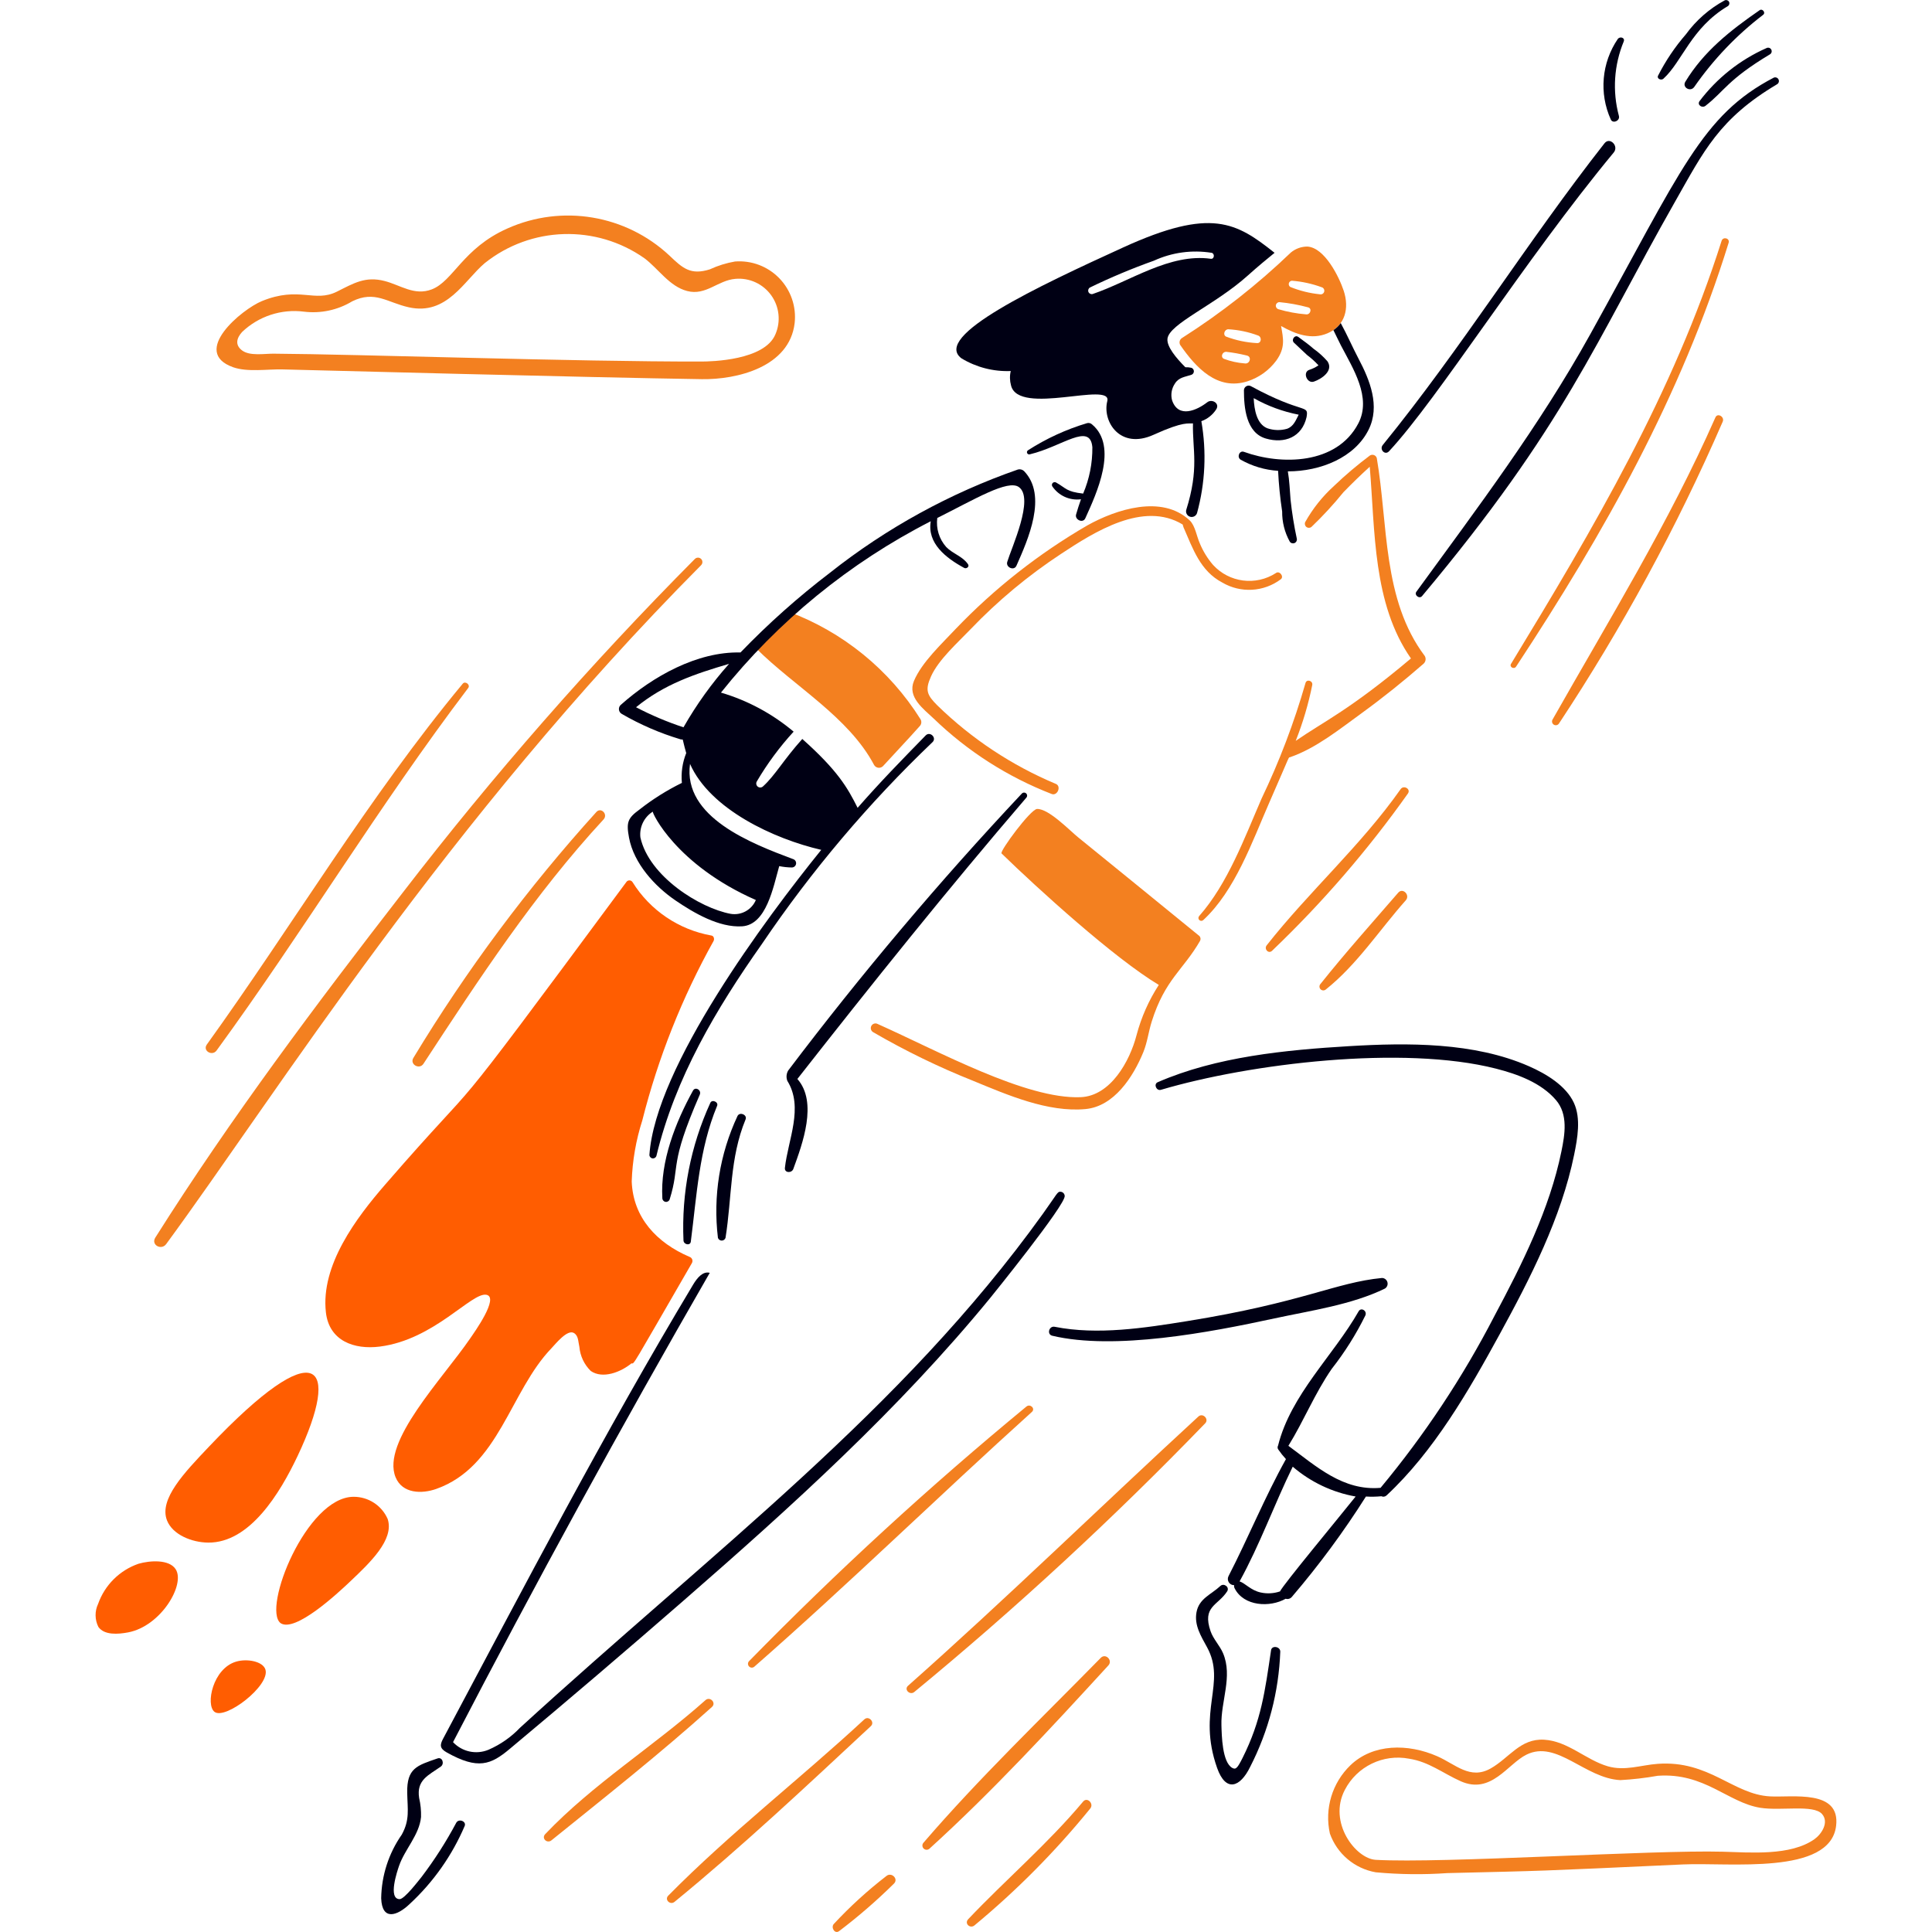 <?xml version="1.0" encoding="UTF-8"?>
<svg width="380px" height="380px" viewBox="0 0 380 380" xmlns="http://www.w3.org/2000/svg" xmlns:xlink="http://www.w3.org/1999/xlink" version="1.1">
 <!-- Generated by Pixelmator Pro 2.2 -->
 <g id="group">
  <path id="Path" d="M154.38 121.56 L149.74 126.574 C149.1 126.04 148.14 126.948 148.78 127.586 156.234 135.012 166.918 141.012 171.924 150.464 172.1 150.764 172.406 150.965 172.751 151.007 173.096 151.049 173.441 150.927 173.684 150.678 176.072 148.052 178.53 145.492 180.884 142.838 181.253 142.469 181.319 141.895 181.044 141.452 174.936 131.723 165.789 124.281 155.02 120.28 154.384 120.056 153.9 121.08 154.38 121.56 Z" fill="#f38020" fill-opacity="1" stroke="none"/>
  <path id="Path-1" d="M112.89 262.188 C113.79 262.734 113.702 263.838 113.956 264.908 114.112 266.707 114.907 268.39 116.196 269.654 118.558 271.286 122.116 269.868 124.196 268.16 124.816 268.16 123.9 269.498 136.088 248.43 136.216 248.208 136.237 247.939 136.143 247.701 136.05 247.462 135.853 247.278 135.608 247.202 129.192 244.452 124.528 239.522 124.25 232.378 124.386 228.301 125.086 224.263 126.33 220.378 129.449 208.05 134.163 196.182 140.354 185.074 140.554 184.7 140.406 184.074 139.928 184.008 133.5 182.864 127.859 179.046 124.41 173.502 124.278 173.29 124.046 173.162 123.796 173.162 123.546 173.162 123.314 173.29 123.182 173.502 84.034 226.408 97.328 208.126 75.782 232.964 70.084 239.53 63.038 248.856 64.102 258.136 64.744 263.736 69.65 265.502 74.714 264.854 85.442 263.484 92.778 254.104 95.674 254.668 98.24 255.17 93.274 262.082 92.474 263.254 87.04 271.206 74.95 283.59 77.808 290.558 79.142 293.812 82.976 293.854 85.808 292.852 98.162 288.48 100.308 273.652 108.472 265.174 109.3 264.304 111.6 261.4 112.89 262.188 Z" fill="#ff5d01" fill-opacity="1" stroke="none"/>
  <path id="Path-2" d="M183.658 141.346 C190.328 147.781 198.216 152.821 206.858 156.17 207.98 156.592 208.776 154.678 207.71 154.198 199.02 150.558 191.095 145.311 184.352 138.732 182.326 136.706 181.898 135.746 183.126 133.026 184.618 129.72 188.41 126.364 190.912 123.746 196.273 118.15 202.248 113.178 208.724 108.922 215.222 104.642 224.882 98.47 232.614 103.162 232.668 103.322 232.722 103.536 232.774 103.696 234.642 107.962 236.072 112.296 240.4 114.574 244.017 116.706 248.561 116.453 251.92 113.934 252.612 113.398 251.656 112.178 250.96 112.708 246.999 115.269 241.767 114.592 238.588 111.108 237.494 109.835 236.612 108.394 235.974 106.842 235.394 105.56 235.072 103.37 234.002 102.362 228.534 97.216 219.484 100.208 213.896 103.322 204.342 108.862 195.616 115.72 187.976 123.694 185.3 126.564 181.306 130.25 179.764 133.932 178.426 137.13 181.634 139.424 183.658 141.346 Z" fill="#f38020" fill-opacity="1" stroke="none"/>
  <path id="Path-3" d="M58.548 286.346 C67.158 268.146 62.548 261.932 41.11 284.532 36.256 289.652 31.224 294.886 32.844 299.038 33.95 301.87 37.75 303.384 40.95 303.41 49.116 303.48 55.05 293.74 58.548 286.346 Z" fill="#ff5d01" fill-opacity="1" stroke="none"/>
  <path id="Path-4" d="M27.244 307.57 C23.531 308.853 20.605 311.759 19.298 315.464 18.616 316.904 18.636 318.577 19.352 320 20.528 321.656 23.24 321.444 25.218 321.066 31.666 319.836 36.498 311.64 34.55 308.642 33.27 306.664 29.482 306.922 27.244 307.57 Z" fill="#ff5d01" fill-opacity="1" stroke="none"/>
  <path id="Path-5" d="M69.534 294.4 C60.262 294.44 51.534 316.418 55.188 319.252 58.04 321.152 66.356 313.452 68.894 311.038 72.752 307.378 77.582 302.838 76.254 298.774 75.088 296.105 72.446 294.386 69.534 294.4 Z" fill="#ff5d01" fill-opacity="1" stroke="none"/>
  <path id="Path-6" d="M46.442 326.822 C41.842 328.178 40.416 335.28 42.176 336.688 44.27 338.364 53.2 331.522 52.202 328.368 51.698 326.776 48.628 326.178 46.442 326.822 Z" fill="#ff5d01" fill-opacity="1" stroke="none"/>
  <path id="Path-7" d="M348.122 353.326 C340.856 352.926 336.178 346.188 326.044 346.926 322.736 347.166 319.588 348.382 316.232 347.406 311.906 346.146 308.392 342.446 303.7 342.178 299.008 341.91 296.874 345.752 293.194 347.832 289.14 350.124 286.274 347.002 282.688 345.432 276.926 342.908 270.072 342.932 265.624 347.192 262.022 350.658 260.486 355.75 261.57 360.63 262.98 364.611 266.423 367.524 270.582 368.256 275.263 368.691 279.972 368.745 284.662 368.416 304.662 367.934 301.074 368.086 331.062 366.71 340.194 366.292 359.95 368.868 361.138 359.138 362.02 351.884 352.55 353.572 348.122 353.326 Z M356.868 361.752 C352.15 365.076 344.23 364.352 338.79 364.206 325.104 363.826 283.69 366.55 270.59 365.806 266.646 365.582 261.158 358.45 264.512 352.046 266.905 347.432 272.045 344.938 277.15 345.914 281.042 346.514 283.818 348.79 287.282 350.34 293.306 353.034 296.528 346.94 300.242 345.114 306.226 342.164 311.726 349.776 318.694 350.126 321.162 349.992 323.619 349.708 326.052 349.274 335.262 348.618 339.834 354.534 346.21 355.566 350.29 356.226 356.67 354.872 358.37 356.792 359.816 358.434 358.248 360.782 356.868 361.752 Z" fill="#f38020" fill-opacity="1" stroke="none"/>
  <path id="Path-8" d="M45.856 72.232 C48.686 73.232 52.63 72.588 55.562 72.658 60.842 72.786 115.824 74.244 138.062 74.578 144.888 74.68 155.288 72.232 156.3 63.538 156.655 60.298 155.547 57.069 153.279 54.729 151.01 52.388 147.817 51.181 144.568 51.434 142.854 51.728 141.186 52.248 139.608 52.98 135.874 54.15 134.326 52.822 131.662 50.26 123.086 42.245 110.544 40.144 99.824 44.928 91.024 48.822 89.142 55.328 84.892 56.928 81.492 58.212 78.808 56.094 75.666 55.274 71.866 54.286 69.588 55.702 66.282 57.354 61.812 59.59 58.86 56.214 51.51 59.222 47.632 60.8 37.386 69.222 45.856 72.232 Z M47.616 65.298 C50.859 62.2 55.326 60.731 59.774 61.298 63.077 61.706 66.421 60.992 69.268 59.27 73.744 57.07 76.144 59.498 80.414 60.444 87.926 62.108 91.316 55.15 95.346 51.752 104.437 44.493 117.228 44.102 126.746 50.792 129.52 52.87 131.654 56.332 135.172 57.244 138.852 58.198 141.198 55.116 144.664 54.844 147.413 54.61 150.082 55.841 151.69 58.083 153.298 60.325 153.607 63.247 152.504 65.776 150.368 70.896 139.864 71.106 137.998 71.11 113.198 71.156 70.398 69.666 53.798 69.564 51.984 69.552 49.14 70.07 47.612 68.924 46.158 67.83 46.554 66.476 47.616 65.298 Z" fill="#f38020" fill-opacity="1" stroke="none"/>
  <path id="Path-9" d="M245.358 75 C247.617 74.268 249.593 72.852 251.012 70.948 252.866 68.378 252.398 66.574 251.972 64.122 254.798 65.722 257.944 66.896 261.09 65.562 264.61 64.07 265.418 60.6 264.29 57.188 263.39 54.466 260.558 48.71 257.144 48.496 255.956 48.495 254.805 48.91 253.892 49.67 247.337 55.964 240.173 61.591 232.506 66.47 232.023 66.752 231.857 67.369 232.132 67.856 235.248 72.344 239.44 76.876 245.358 75 Z M256.878 61.828 C255.034 61.681 253.211 61.342 251.438 60.816 251.102 60.712 250.893 60.377 250.947 60.03 251.001 59.682 251.3 59.426 251.652 59.428 253.544 59.609 255.417 59.949 257.252 60.442 258.16 60.646 257.73 61.95 256.878 61.832 Z M259.97 56.496 C260.339 56.61 260.552 56.995 260.452 57.368 260.352 57.742 259.975 57.969 259.598 57.882 257.601 57.68 255.644 57.195 253.784 56.442 253.543 56.285 253.43 55.992 253.503 55.714 253.575 55.436 253.817 55.235 254.104 55.216 256.109 55.373 258.083 55.805 259.97 56.5 Z M241.57 64.762 C243.576 64.873 245.554 65.286 247.436 65.988 248.236 66.252 248.128 67.556 247.222 67.482 245.142 67.373 243.092 66.941 241.144 66.202 240.452 65.832 240.878 64.766 241.572 64.766 Z M241.09 69.188 C242.492 69.341 243.882 69.59 245.25 69.934 246.264 70.148 245.832 71.662 244.824 71.48 243.419 71.373 242.036 71.068 240.716 70.574 240.016 70.222 240.4 69.246 241.092 69.2 Z" fill="#f38020" fill-opacity="1" stroke="none"/>
  <path id="Path-10" d="M213.042 354.34 C206.07 362.672 197.852 369.656 190.43 377.484 189.63 378.334 190.8 379.4 191.656 378.71 199.982 371.814 207.61 364.116 214.428 355.726 215.226 354.766 213.844 353.382 213.042 354.34 Z" fill="#f38020" fill-opacity="1" stroke="none"/>
  <path id="Path-11" d="M216.508 326.076 C204.76 338.064 192.558 349.742 181.63 362.446 181.342 362.776 181.358 363.272 181.668 363.582 181.978 363.892 182.474 363.908 182.804 363.62 195.23 352.334 206.682 339.918 218.004 327.568 218.92 326.566 217.458 325.106 216.508 326.076 Z" fill="#f38020" fill-opacity="1" stroke="none"/>
  <path id="Path-12" d="M235.706 278.614 C216.618 296.178 198 314.36 178.6 331.568 177.75 332.32 178.974 333.49 179.826 332.796 199.884 316.275 218.989 298.63 237.048 279.946 237.856 279.11 236.566 277.822 235.706 278.614 Z" fill="#f38020" fill-opacity="1" stroke="none"/>
  <path id="Path-13" d="M174.324 369 C170.622 371.856 167.163 375.013 163.98 378.438 163.4 379.138 164.194 380.466 165.046 379.824 168.835 376.951 172.434 373.833 175.818 370.492 176.8 369.554 175.326 368.138 174.324 369 Z" fill="#f38020" fill-opacity="1" stroke="none"/>
  <path id="Path-14" d="M201.896 276.64 C182.832 292.349 164.621 309.065 147.34 326.716 147.046 327.011 147.046 327.489 147.341 327.783 147.636 328.077 148.114 328.077 148.408 327.782 166.912 311.57 184.672 294.206 202.962 277.706 203.692 277.048 202.636 276.046 201.896 276.64 Z" fill="#f38020" fill-opacity="1" stroke="none"/>
  <path id="Path-15" d="M138.754 334.4 C128.578 343.47 116.652 350.858 107.238 360.746 106.438 361.592 107.608 362.662 108.464 361.972 119.064 353.412 129.912 344.854 140.034 335.734 140.932 334.918 139.658 333.6 138.754 334.4 Z" fill="#f38020" fill-opacity="1" stroke="none"/>
  <path id="Path-16" d="M170 338.182 C157.374 349.88 143.576 360.552 131.442 372.844 130.642 373.644 131.818 374.768 132.67 374.072 145.984 363.182 158.682 351.238 171.28 339.514 172.142 338.718 170.864 337.386 170 338.182 Z" fill="#f38020" fill-opacity="1" stroke="none"/>
  <path id="Path-17" d="M256.718 102.682 C256.563 103.019 256.659 103.418 256.951 103.647 257.243 103.876 257.654 103.874 257.944 103.642 260.182 101.501 262.284 99.221 264.236 96.816 265.892 95.112 267.65 93.402 269.41 91.804 270.476 104.442 269.996 118.734 277.516 129.506 265.484 139.648 260.354 141.906 254.85 145.718 256.26 142.16 257.349 138.484 258.104 134.732 258.264 133.88 256.98 133.506 256.77 134.36 254.528 142.16 251.638 149.759 248.132 157.078 244.802 164.746 241.472 173.822 235.866 180.168 235.657 180.391 235.663 180.739 235.879 180.955 236.095 181.171 236.443 181.177 236.666 180.968 242.928 175.184 246.278 165.568 249.624 157.93 254.17 147.564 253.298 149.162 253.784 148.918 258.85 147.158 263.484 143.416 267.81 140.278 272.01 137.23 276.096 133.95 280.022 130.52 280.43 130.131 280.518 129.514 280.236 129.026 271.88 117.922 273.036 103.108 270.796 90.096 270.714 89.816 270.502 89.594 270.227 89.499 269.952 89.403 269.647 89.447 269.41 89.616 266.945 91.463 264.594 93.458 262.37 95.59 260.115 97.633 258.206 100.028 256.718 102.682 Z" fill="#f38020" fill-opacity="1" stroke="none"/>
  <path id="Path-18" d="M298.2 131.106 C315.46 104.906 330.682 77.862 340 47.754 340.28 46.852 338.9 46.48 338.614 47.38 329.154 77.234 313.444 103.856 297.232 130.52 296.768 131.16 297.784 131.748 298.2 131.106 Z" fill="#f38020" fill-opacity="1" stroke="none"/>
  <path id="Path-19" d="M337.4 82.098 C328.228 102.872 316.488 121.898 305.35 141.558 305.165 141.909 305.29 142.344 305.632 142.544 305.975 142.744 306.415 142.639 306.63 142.306 319.071 123.496 329.845 103.635 338.83 82.95 339.264 81.988 337.828 81.136 337.4 82.098 Z" fill="#f38020" fill-opacity="1" stroke="none"/>
  <path id="Path-20" d="M213.522 218.138 C219.122 217.61 222.876 211.834 224.88 206.938 225.668 205.012 225.894 202.938 226.534 200.912 229.144 192.626 232.7 190.83 236.026 185.072 236.203 184.763 236.16 184.375 235.92 184.112 231.066 180.166 215.216 167.222 212.082 164.712 210.368 163.332 206.268 159.038 203.976 159.112 202.696 159.154 196.562 167.484 196.99 167.858 204.042 174.722 219.106 188.434 227.92 193.722 225.949 196.758 224.473 200.088 223.548 203.588 222.206 208.758 218.428 215.554 212.562 215.8 201.828 216.252 184.61 206.754 172.618 201.4 172.179 201.173 171.638 201.333 171.394 201.764 171.151 202.194 171.291 202.74 171.712 203 178.044 206.682 184.639 209.89 191.444 212.6 198.118 215.346 206.11 218.838 213.522 218.138 Z" fill="#f38020" fill-opacity="1" stroke="none"/>
  <path id="Path-21" d="M275.49 155.21 C267.662 166.334 257.506 175.308 249.144 185.928 248.558 186.674 249.52 187.688 250.212 186.994 260.084 177.56 269.03 167.203 276.928 156.064 277.532 155.168 276.084 154.364 275.49 155.21 Z" fill="#f38020" fill-opacity="1" stroke="none"/>
  <path id="Path-22" d="M276.502 177.076 C277.406 176.06 275.926 174.524 275.01 175.582 269.89 181.496 264.57 187.442 259.704 193.554 259.447 193.854 259.464 194.301 259.743 194.581 260.023 194.86 260.47 194.877 260.77 194.62 266.938 189.704 271.308 182.922 276.502 177.076 Z" fill="#f38020" fill-opacity="1" stroke="none"/>
  <path id="Path-23" d="M32.684 244.696 C54.4 215.112 87.724 161.666 137.902 111.162 138.121 110.943 138.207 110.623 138.127 110.323 138.046 110.024 137.812 109.79 137.513 109.709 137.213 109.629 136.893 109.715 136.674 109.934 116.173 130.575 96.991 152.485 79.24 175.534 62.24 197.458 45.358 219.944 30.55 243.42 29.644 244.856 31.738 245.986 32.684 244.696 Z" fill="#f38020" fill-opacity="1" stroke="none"/>
  <path id="Path-24" d="M117.316 159.69 C103.795 174.624 91.74 190.821 81.316 208.06 80.516 209.342 82.486 210.46 83.288 209.232 94.298 192.416 105.07 175.942 118.7 161.184 119.65 160.158 118.214 158.722 117.316 159.69 Z" fill="#f38020" fill-opacity="1" stroke="none"/>
  <path id="Path-25" d="M42.6 206.62 C59.674 183.22 74.568 158.404 92.088 135.32 92.572 134.682 91.506 133.882 91.022 134.466 72.51 156.778 57.564 181.982 40.68 205.446 39.8 206.684 41.748 207.8 42.6 206.62 Z" fill="#f38020" fill-opacity="1" stroke="none"/>
  <path id="Path-26" d="M257.09 69.832 C257.898 70.436 258.648 71.114 259.33 71.858 258.755 72.249 258.127 72.554 257.464 72.764 256.172 73.268 257.098 75.506 258.424 75.058 259.926 74.55 262.358 72.934 261.09 71.058 260.283 70.136 259.37 69.313 258.37 68.606 257.408 67.756 256.386 67.022 255.33 66.258 254.684 65.79 253.944 66.792 254.478 67.378 255.33 68.178 256.176 68.986 257.09 69.832 Z" fill="#000014" fill-opacity="1" stroke="none"/>
  <path id="Path-27" d="M248.984 86.256 C252.666 87.32 256.078 85.99 256.984 82.044 257.424 79.408 256.496 81.632 246.052 75.964 245.766 75.803 245.416 75.805 245.131 75.969 244.846 76.133 244.67 76.435 244.666 76.764 244.666 80.178 245.092 85.134 248.984 86.256 Z M255.438 81.564 C254.85 82.684 254.438 83.872 253.144 84.338 251.866 84.701 250.508 84.663 249.252 84.23 247.184 83.398 246.692 80.604 246.586 78.31 249.343 79.863 252.332 80.961 255.438 81.564 Z" fill="#000014" fill-opacity="1" stroke="none"/>
  <path id="Path-28" d="M273.2 88.764 C282.884 78.364 299.764 51.29 317.4 29.996 318.462 28.712 316.62 26.864 315.586 28.182 300.418 47.51 287.466 68.486 271.964 87.536 271.276 88.4 272.4 89.62 273.2 88.764 Z" fill="#000014" fill-opacity="1" stroke="none"/>
  <path id="Path-29" d="M348.87 15.276 C334.71 22.664 330.688 33.476 312.766 65.778 302.766 83.792 290.656 99.81 278.582 116.388 278.112 117.034 279.166 117.88 279.702 117.24 307.788 83.732 313.738 67.35 329.502 39.594 335.084 29.776 338.116 23.344 349.554 16.556 349.873 16.351 349.981 15.935 349.802 15.6 349.624 15.266 349.218 15.125 348.87 15.276 Z" fill="#000014" fill-opacity="1" stroke="none"/>
  <path id="Path-30" d="M318.418 22.8 C317.112 17.939 317.45 12.783 319.378 8.134 319.642 7.386 318.626 7.116 318.206 7.654 315.015 12.332 314.489 18.333 316.818 23.494 317.2 24.4 318.684 23.756 318.418 22.8 Z" fill="#000014" fill-opacity="1" stroke="none"/>
  <path id="Path-31" d="M327.164 15.49 C330.902 12.09 332.628 5.49 339.856 1.198 340.143 1.012 340.235 0.633 340.065 0.336 339.895 0.038 339.523 -0.075 339.216 0.078 336.212 1.704 333.61 3.982 331.6 6.744 329.442 9.229 327.598 11.969 326.108 14.904 325.84 15.494 326.746 15.872 327.164 15.49 Z" fill="#000014" fill-opacity="1" stroke="none"/>
  <path id="Path-32" d="M331.484 16.076 C330.802 17.202 332.506 18.162 333.244 17.09 336.999 11.686 341.573 6.901 346.8 2.904 347.336 2.482 346.642 1.628 346.106 1.998 340.356 5.972 335.114 10.084 331.484 16.076 Z" fill="#000014" fill-opacity="1" stroke="none"/>
  <path id="Path-33" d="M334.258 19.916 C333.77 20.658 334.796 21.316 335.43 20.822 339.14 17.968 339.738 15.722 348.122 10.69 348.454 10.496 348.568 10.071 348.379 9.736 348.19 9.402 347.768 9.28 347.43 9.464 342.222 11.772 337.689 15.369 334.258 19.916 Z" fill="#000014" fill-opacity="1" stroke="none"/>
  <path id="Path-34" d="M136.302 214.512 C132.84 220.778 129.848 228.434 130.276 235.684 130.288 236.041 130.553 236.339 130.907 236.391 131.26 236.444 131.601 236.236 131.716 235.898 133.876 228.968 131.48 229.434 137.634 215.312 138.026 214.414 136.774 213.656 136.302 214.512 Z" fill="#000014" fill-opacity="1" stroke="none"/>
  <path id="Path-35" d="M135.874 244.216 C137.062 235.038 137.474 226.146 141.048 217.498 141.358 216.748 140.048 216.172 139.714 216.912 135.832 225.395 134.022 234.68 134.434 244 134.486 244.8 135.764 245.07 135.874 244.216 Z" fill="#000014" fill-opacity="1" stroke="none"/>
  <path id="Path-36" d="M142.7 243.47 C143.98 235.514 143.5 227.792 146.648 220.166 147.02 219.258 145.466 218.614 145.048 219.526 141.554 226.991 140.224 235.287 141.208 243.47 141.315 243.791 141.615 244.008 141.954 244.008 142.293 244.008 142.593 243.791 142.7 243.47 Z" fill="#000014" fill-opacity="1" stroke="none"/>
  <path id="Path-37" d="M300.714 209.712 C289.936 204.98 276.876 205.076 265.356 205.766 252.878 206.516 239.27 207.826 227.706 212.86 226.852 213.23 227.44 214.62 228.346 214.352 245.848 209.176 275.978 205.518 294.26 210.192 298.472 211.27 303.124 212.956 306.046 216.378 308.446 219.198 307.8 223.096 307.112 226.458 304.796 237.812 299.358 248.684 293.94 258.828 287.717 270.874 280.206 282.21 271.54 292.638 264.182 293.278 258.902 288.426 253.41 284.372 256.448 279.466 258.61 274.042 261.942 269.228 264.505 265.965 266.721 262.444 268.554 258.722 268.934 257.818 267.706 257.07 267.222 257.922 262.254 266.64 253.89 274.294 251.382 284.322 251.237 284.575 251.258 284.891 251.436 285.122 251.887 285.78 252.387 286.404 252.93 286.988 248.77 294.454 245.53 302.44 241.624 310.026 241.435 310.408 241.46 310.861 241.689 311.221 241.917 311.581 242.318 311.795 242.744 311.786 242.699 312.005 242.737 312.233 242.85 312.426 244.65 315.956 249.782 316.212 252.876 314.452 253.323 314.593 253.81 314.444 254.102 314.078 259.422 307.859 264.288 301.265 268.662 294.348 269.674 294.41 270.69 294.392 271.7 294.294 272.039 294.454 272.441 294.391 272.714 294.134 282.046 285.442 288.882 273.554 294.952 262.456 300.988 251.422 307.098 239.48 309.618 227.1 310.268 223.9 310.986 219.99 309.564 216.914 308 213.534 304.124 211.21 300.714 209.712 Z M251.758 313.01 C250.539 313.424 249.23 313.498 247.972 313.224 246.008 312.8 244.958 311.424 243.812 311.038 247.812 303.784 250.638 295.892 254.264 288.48 257.788 291.508 262.061 293.534 266.636 294.346 263.16 298.7 252.478 311.57 251.758 313.01 Z" fill="#000014" fill-opacity="1" stroke="none"/>
  <path id="Path-38" d="M272.4 253.442 C272.823 253.176 273.021 252.664 272.886 252.183 272.75 251.702 272.314 251.367 271.814 251.362 262.716 252.236 256.214 256.192 233.524 259.842 225.154 261.188 215.888 262.642 207.446 260.962 206.328 260.738 205.846 262.456 206.966 262.722 219.202 265.628 237.842 262.094 250.696 259.308 257.736 257.782 265.862 256.642 272.4 253.442 Z" fill="#000014" fill-opacity="1" stroke="none"/>
  <path id="Path-39" d="M208.616 234.4 C207.96 234.342 207.976 234.764 205.096 238.772 177.296 277.462 140.624 304.756 102.278 339.83 100.525 341.668 98.421 343.137 96.092 344.15 93.68 345.161 90.893 344.565 89.106 342.656 105.263 311.515 122.095 280.746 139.6 250.35 138.214 249.976 137.086 251.412 136.346 252.642 118.844 281.812 103.126 312 87.132 342.02 86.496 343.22 86.48 343.904 87.88 344.688 94.042 348.14 96.55 347.088 100.252 343.994 111.728 334.407 123.105 324.701 134.382 314.876 155.702 296.306 176.782 277.236 194.75 255.308 194.914 255.108 209.696 236.854 209.414 235.204 209.378 234.778 209.042 234.439 208.616 234.4 Z" fill="#000014" fill-opacity="1" stroke="none"/>
  <path id="Path-40" d="M250 324.582 C248.8 332.674 248.086 338.382 244.4 345.754 243.4 347.74 243.082 348.12 242.374 347.728 240.374 346.622 240.3 341.274 240.24 339.354 240.096 334.608 242.5 329.754 240.56 325.17 239.928 323.674 238.644 322.396 238.108 320.85 236.408 315.94 239.542 315.814 241.36 313.01 241.908 312.166 240.718 311.3 240.028 311.944 238.206 313.642 235.828 314.4 235.334 317.116 234.868 319.678 236.228 321.816 237.414 323.996 241.256 331.048 235.414 336.462 239.388 347.728 241.102 352.578 243.924 351.568 245.894 347.514 249.504 340.484 251.525 332.747 251.814 324.85 251.814 323.836 250.148 323.568 250 324.582 Z" fill="#000014" fill-opacity="1" stroke="none"/>
  <path id="Path-41" d="M89.746 358.5 C87.76 362.232 85.477 365.799 82.92 369.166 82.436 369.748 79.56 373.55 78.6 373.538 76.254 373.512 78.162 367.938 78.494 366.978 79.626 363.712 82.48 360.904 82.812 357.378 82.849 356.123 82.724 354.868 82.44 353.644 81.876 350.076 84.308 349.168 86.706 347.458 87.454 346.926 87.022 345.53 86.066 345.858 82 347.258 80 347.778 80.094 352.632 80.156 355.884 80.634 357.914 79.026 360.844 76.453 364.522 75.041 368.888 74.974 373.376 75.144 377.856 78.118 376.84 80.574 374.496 85.223 370.196 88.912 364.963 91.4 359.14 91.762 358.228 90.258 357.634 89.746 358.5 Z" fill="#000014" fill-opacity="1" stroke="none"/>
  <path id="Path-42" d="M201 156.064 C184.718 173.403 169.37 191.596 155.021 210.565 154.662 211.182 154.603 211.927 154.86 212.592 158.112 217.818 154.992 224.162 154.38 229.71 154.268 230.724 155.72 230.78 156.034 229.924 157.834 224.98 160.886 216.806 156.834 212.22 171.554 193.448 186.326 174.996 201.844 156.918 201.997 156.767 202.057 156.547 202.003 156.339 201.949 156.131 201.788 155.969 201.581 155.912 201.374 155.855 201.153 155.913 201 156.064 Z" fill="#000014" fill-opacity="1" stroke="none"/>
  <path id="Path-43" d="M189.096 70.472 C192.015 72.244 195.391 73.115 198.802 72.978 198.58 73.909 198.599 74.882 198.856 75.804 200.328 81.89 218.8 74.898 217.788 78.898 216.776 82.898 220.3 88.512 226.906 85.51 232.964 82.758 233.728 83.4 234.64 83.27 234.528 88.538 235.898 92.114 233.306 100.336 233.18 100.912 233.526 101.486 234.095 101.642 234.663 101.798 235.255 101.482 235.44 100.922 237.052 95.032 237.343 88.859 236.292 82.844 237.503 82.409 238.535 81.584 239.226 80.498 239.964 79.32 238.368 78.41 237.466 79.11 235.428 80.696 231.778 82.358 230.534 78.738 230.235 77.627 230.429 76.442 231.066 75.484 231.826 74.212 233.04 74.152 234.32 73.724 234.619 73.625 234.821 73.346 234.821 73.031 234.821 72.716 234.619 72.437 234.32 72.338 233.935 72.253 233.54 72.217 233.146 72.232 231.332 70.418 229.462 68.178 229.626 66.632 229.938 63.698 238.954 60.014 245.412 54.206 247.49 52.338 249.252 50.9 250.692 49.726 243.182 43.772 238.278 40.742 220.934 48.66 204.048 56.37 183.324 66.116 189.096 70.472 Z M214.374 56.552 C218.469 54.562 222.671 52.8 226.96 51.274 230.509 49.643 234.464 49.104 238.32 49.726 238.962 49.872 238.854 50.996 238.16 50.9 230.068 49.772 222.334 55.314 214.908 57.832 214.57 57.921 214.218 57.748 214.083 57.425 213.948 57.102 214.073 56.729 214.374 56.552 Z" fill="#000014" fill-opacity="1" stroke="none"/>
  <path id="Path-44" d="M267.17 83.27 C262.924 91.414 251.994 91.528 244.666 88.87 243.762 88.542 243.224 89.94 244.026 90.416 246.281 91.693 248.797 92.441 251.384 92.604 251.516 95.282 251.783 97.952 252.184 100.604 252.161 102.673 252.676 104.713 253.678 106.524 253.879 106.835 254.275 106.957 254.617 106.812 254.958 106.668 255.147 106.299 255.064 105.938 254.524 103.419 254.115 100.873 253.838 98.312 253.682 96.444 253.624 94.524 253.304 92.712 259.758 92.712 266.478 89.992 269.196 84.5 271.492 79.86 269.438 74.778 267.224 70.58 266.064 68.38 264.984 65.888 263.704 63.54 263.32 64.093 262.83 64.564 262.264 64.928 262.796 65.994 263.264 67.016 263.756 67.968 266.126 72.49 269.816 78.2 267.17 83.27 Z" fill="#000014" fill-opacity="1" stroke="none"/>
  <path id="Path-45" d="M213.468 101.936 C215.694 97.024 219.976 87.838 214.802 83.484 214.548 83.238 214.186 83.138 213.842 83.218 209.736 84.441 205.822 86.236 202.216 88.55 202.011 88.661 201.928 88.913 202.026 89.125 202.125 89.336 202.371 89.435 202.588 89.35 208.89 87.85 214.412 82.996 214.854 87.964 214.886 91.096 214.269 94.2 213.042 97.082 209.67 96.708 209.698 96.008 207.708 94.896 207.494 94.779 207.229 94.818 207.056 94.99 206.884 95.163 206.845 95.428 206.962 95.642 208.209 97.497 210.397 98.488 212.614 98.202 212.242 99.216 211.938 100.234 211.654 101.188 211.352 102.2 212.986 103 213.468 101.936 Z" fill="#000014" fill-opacity="1" stroke="none"/>
  <path id="Path-46" d="M122.33 140.438 C125.947 142.533 129.796 144.198 133.8 145.4 134.6 145.668 133.97 144.616 134.972 148.12 134.224 149.979 133.931 151.991 134.118 153.986 131.17 155.432 128.382 157.183 125.8 159.21 123.458 160.922 123.154 161.712 123.72 164.756 124.66 169.816 128.77 174.326 132.892 177.128 136.452 179.548 141.426 182.48 145.958 182.196 150.758 181.894 152.09 174.462 153.264 170.356 154.089 170.523 154.928 170.613 155.77 170.622 156.183 170.608 156.526 170.297 156.579 169.887 156.632 169.477 156.38 169.089 155.984 168.97 147.878 165.93 134.278 160.756 135.718 150.252 139.666 159.19 152.246 165.014 161.53 167.156 150.616 180.644 128.93 209.774 127.73 227.156 127.737 227.508 128.003 227.801 128.353 227.841 128.703 227.882 129.029 227.657 129.116 227.316 132.836 211.932 140.844 198.462 149.86 185.666 159.596 171.283 170.84 157.98 183.4 145.984 184.314 145.14 182.936 143.76 182.068 144.652 177.354 149.484 173.108 153.824 168.682 158.89 166.666 154.858 164.744 151.546 157.802 145.344 154.144 149.41 152.438 152.534 150.07 154.678 149.786 154.943 149.352 154.962 149.046 154.723 148.74 154.483 148.655 154.057 148.844 153.718 150.91 150.202 153.341 146.913 156.096 143.906 151.914 140.385 147.048 137.77 141.804 136.226 153.009 122.187 167.076 110.697 183.07 102.522 182.324 106.842 186.024 109.738 189.63 111.694 190.112 111.956 190.75 111.428 190.376 110.948 189.31 109.402 187.392 108.92 186.11 107.588 184.723 106.032 184.081 103.949 184.35 101.882 191.732 98.192 198.246 94.252 200.402 95.802 203.478 98.014 198.96 107.694 198.11 110.522 197.788 111.588 199.45 112.338 199.922 111.268 202.2 106.112 206.084 97.484 201.416 92.656 201.103 92.36 200.662 92.24 200.242 92.336 186.859 96.992 174.353 103.86 163.242 112.654 156.985 117.425 151.101 122.667 145.642 128.334 137.11 128.12 128.364 133.08 122.178 138.572 121.872 138.799 121.704 139.168 121.735 139.547 121.766 139.927 121.991 140.264 122.33 140.438 Z M143.714 179.742 C137.648 178.618 127.648 172.372 125.956 164.704 125.728 162.686 126.678 160.715 128.4 159.638 128.2 159.798 132.938 170.102 148.666 177.022 147.844 178.965 145.795 180.09 143.714 179.742 Z M134.434 143.052 C131.221 141.993 128.1 140.674 125.102 139.106 130.648 134.572 136.674 132.546 143.394 130.572 139.981 134.408 136.978 138.591 134.434 143.052 Z" fill="#000014" fill-opacity="1" stroke="none"/>
 </g>
</svg>
